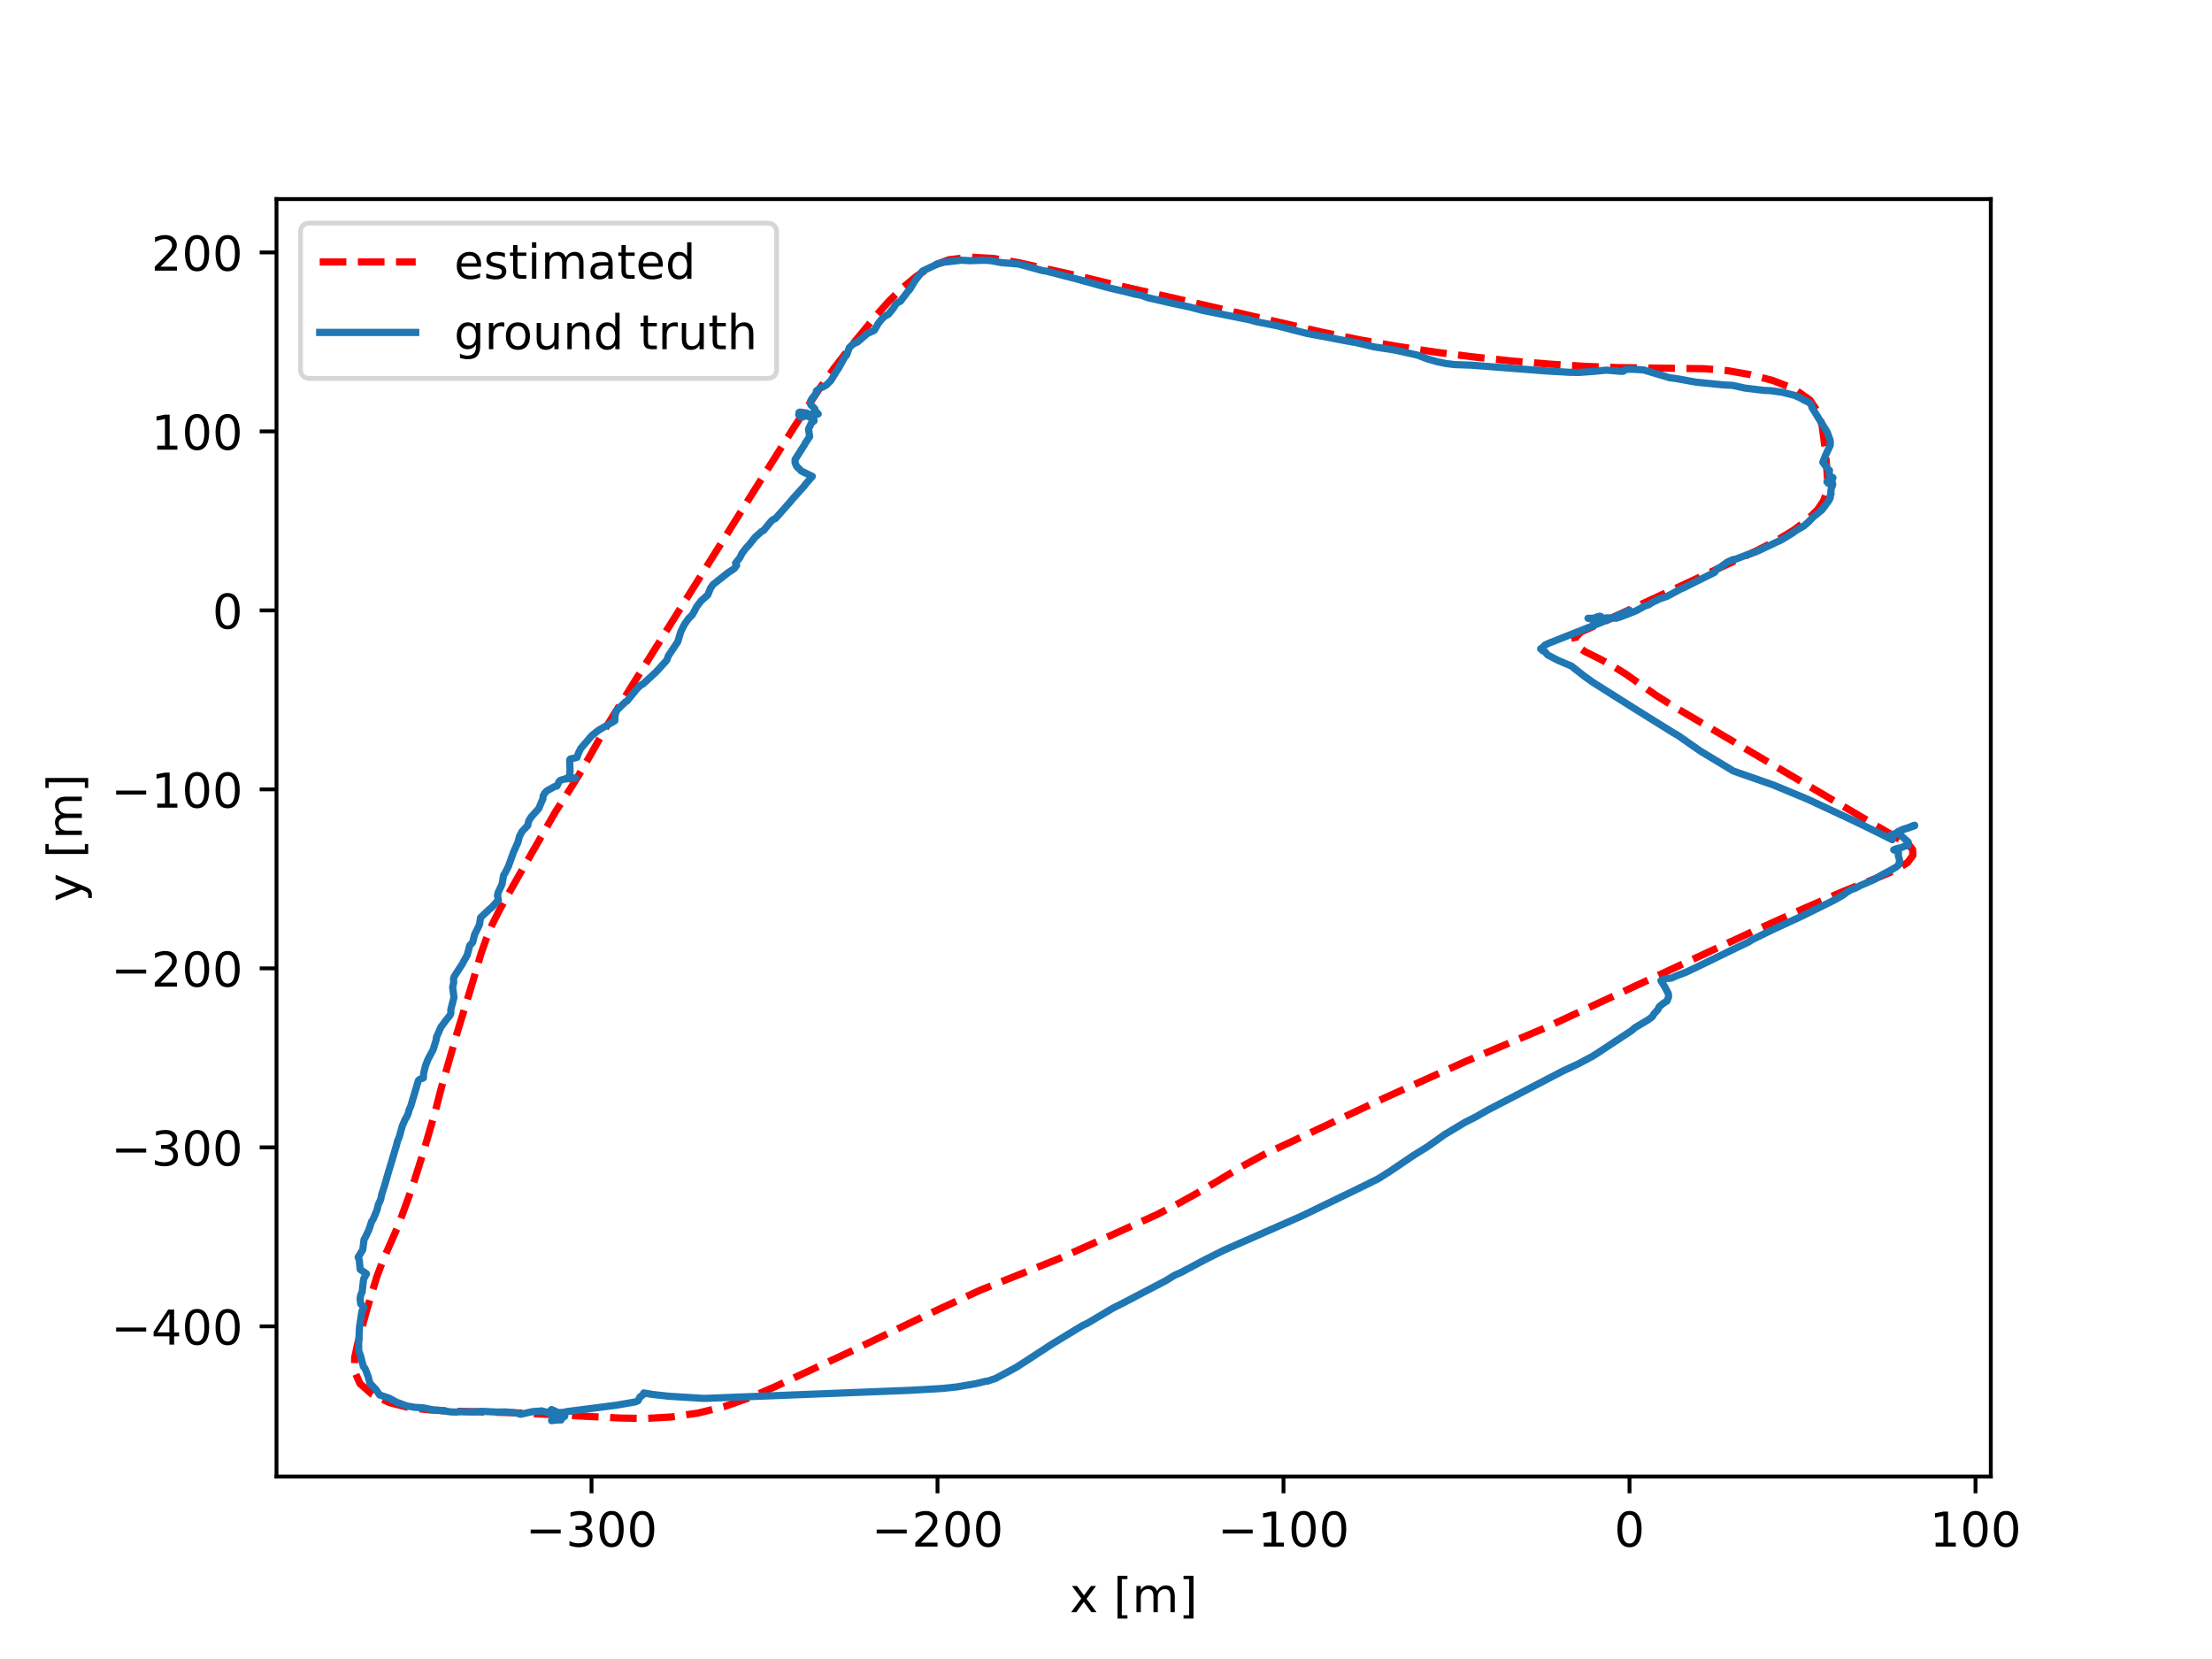 <?xml version="1.0" encoding="utf-8" standalone="no"?>
<!DOCTYPE svg PUBLIC "-//W3C//DTD SVG 1.1//EN"
  "http://www.w3.org/Graphics/SVG/1.1/DTD/svg11.dtd">
<!-- Created with matplotlib (https://matplotlib.org/) -->
<svg height="345.6pt" version="1.1" viewBox="0 0 460.8 345.6" width="460.8pt" xmlns="http://www.w3.org/2000/svg" xmlns:xlink="http://www.w3.org/1999/xlink">
 <defs>
  <style type="text/css">*{stroke-linecap:butt;stroke-linejoin:round;}</style>
 </defs>
 <g id="figure_1">
  <g id="patch_1">
   <path d="M 0 345.6 
L 460.8 345.6 
L 460.8 0 
L 0 0 
z
" style="fill:#ffffff;"/>
  </g>
  <g id="axes_1">
   <g id="patch_2">
    <path d="M 57.6 307.584 
L 414.72 307.584 
L 414.72 41.472 
L 57.6 41.472 
z
" style="fill:#ffffff;"/>
   </g>
   <g id="matplotlib.axis_1">
    <g id="xtick_1">
     <g id="line2d_1">
      <defs>
       <path d="M 0 0 
L 0 3.5 
" id="mcf54e2d149" style="stroke:#000000;stroke-width:0.8;"/>
      </defs>
      <g>
       <use style="stroke:#000000;stroke-width:0.8;" x="123.223" xlink:href="#mcf54e2d149" y="307.584"/>
      </g>
     </g>
     <g id="text_1">
      <!-- −300 -->
      <g transform="translate(109.489 322.182)scale(0.1 -0.1)">
       <defs>
        <path d="M 10.594 35.5 
L 73.188 35.5 
L 73.188 27.203 
L 10.594 27.203 
z
" id="DejaVuSans-8722"/>
        <path d="M 40.578 39.312 
Q 47.656 37.797 51.625 33 
Q 55.609 28.219 55.609 21.188 
Q 55.609 10.406 48.188 4.484 
Q 40.766 -1.422 27.094 -1.422 
Q 22.516 -1.422 17.656 -0.516 
Q 12.797 0.391 7.625 2.203 
L 7.625 11.719 
Q 11.719 9.328 16.594 8.109 
Q 21.484 6.891 26.812 6.891 
Q 36.078 6.891 40.938 10.547 
Q 45.797 14.203 45.797 21.188 
Q 45.797 27.641 41.281 31.266 
Q 36.766 34.906 28.719 34.906 
L 20.219 34.906 
L 20.219 43.016 
L 29.109 43.016 
Q 36.375 43.016 40.234 45.922 
Q 44.094 48.828 44.094 54.297 
Q 44.094 59.906 40.109 62.906 
Q 36.141 65.922 28.719 65.922 
Q 24.656 65.922 20.016 65.031 
Q 15.375 64.156 9.812 62.312 
L 9.812 71.094 
Q 15.438 72.656 20.344 73.438 
Q 25.25 74.219 29.594 74.219 
Q 40.828 74.219 47.359 69.109 
Q 53.906 64.016 53.906 55.328 
Q 53.906 49.266 50.438 45.094 
Q 46.969 40.922 40.578 39.312 
z
" id="DejaVuSans-51"/>
        <path d="M 31.781 66.406 
Q 24.172 66.406 20.328 58.906 
Q 16.5 51.422 16.5 36.375 
Q 16.5 21.391 20.328 13.891 
Q 24.172 6.391 31.781 6.391 
Q 39.453 6.391 43.281 13.891 
Q 47.125 21.391 47.125 36.375 
Q 47.125 51.422 43.281 58.906 
Q 39.453 66.406 31.781 66.406 
z
M 31.781 74.219 
Q 44.047 74.219 50.516 64.516 
Q 56.984 54.828 56.984 36.375 
Q 56.984 17.969 50.516 8.266 
Q 44.047 -1.422 31.781 -1.422 
Q 19.531 -1.422 13.062 8.266 
Q 6.594 17.969 6.594 36.375 
Q 6.594 54.828 13.062 64.516 
Q 19.531 74.219 31.781 74.219 
z
" id="DejaVuSans-48"/>
       </defs>
       <use xlink:href="#DejaVuSans-8722"/>
       <use x="83.789" xlink:href="#DejaVuSans-51"/>
       <use x="147.412" xlink:href="#DejaVuSans-48"/>
       <use x="211.035" xlink:href="#DejaVuSans-48"/>
      </g>
     </g>
    </g>
    <g id="xtick_2">
     <g id="line2d_2">
      <g>
       <use style="stroke:#000000;stroke-width:0.8;" x="195.301" xlink:href="#mcf54e2d149" y="307.584"/>
      </g>
     </g>
     <g id="text_2">
      <!-- −200 -->
      <g transform="translate(181.567 322.182)scale(0.1 -0.1)">
       <defs>
        <path d="M 19.188 8.297 
L 53.609 8.297 
L 53.609 0 
L 7.328 0 
L 7.328 8.297 
Q 12.938 14.109 22.625 23.891 
Q 32.328 33.688 34.812 36.531 
Q 39.547 41.844 41.422 45.531 
Q 43.312 49.219 43.312 52.781 
Q 43.312 58.594 39.234 62.25 
Q 35.156 65.922 28.609 65.922 
Q 23.969 65.922 18.812 64.312 
Q 13.672 62.703 7.812 59.422 
L 7.812 69.391 
Q 13.766 71.781 18.938 73 
Q 24.125 74.219 28.422 74.219 
Q 39.75 74.219 46.484 68.547 
Q 53.219 62.891 53.219 53.422 
Q 53.219 48.922 51.531 44.891 
Q 49.859 40.875 45.406 35.406 
Q 44.188 33.984 37.641 27.219 
Q 31.109 20.453 19.188 8.297 
z
" id="DejaVuSans-50"/>
       </defs>
       <use xlink:href="#DejaVuSans-8722"/>
       <use x="83.789" xlink:href="#DejaVuSans-50"/>
       <use x="147.412" xlink:href="#DejaVuSans-48"/>
       <use x="211.035" xlink:href="#DejaVuSans-48"/>
      </g>
     </g>
    </g>
    <g id="xtick_3">
     <g id="line2d_3">
      <g>
       <use style="stroke:#000000;stroke-width:0.8;" x="267.378" xlink:href="#mcf54e2d149" y="307.584"/>
      </g>
     </g>
     <g id="text_3">
      <!-- −100 -->
      <g transform="translate(253.645 322.182)scale(0.1 -0.1)">
       <defs>
        <path d="M 12.406 8.297 
L 28.516 8.297 
L 28.516 63.922 
L 10.984 60.406 
L 10.984 69.391 
L 28.422 72.906 
L 38.281 72.906 
L 38.281 8.297 
L 54.391 8.297 
L 54.391 0 
L 12.406 0 
z
" id="DejaVuSans-49"/>
       </defs>
       <use xlink:href="#DejaVuSans-8722"/>
       <use x="83.789" xlink:href="#DejaVuSans-49"/>
       <use x="147.412" xlink:href="#DejaVuSans-48"/>
       <use x="211.035" xlink:href="#DejaVuSans-48"/>
      </g>
     </g>
    </g>
    <g id="xtick_4">
     <g id="line2d_4">
      <g>
       <use style="stroke:#000000;stroke-width:0.8;" x="339.456" xlink:href="#mcf54e2d149" y="307.584"/>
      </g>
     </g>
     <g id="text_4">
      <!-- 0 -->
      <g transform="translate(336.275 322.182)scale(0.1 -0.1)">
       <use xlink:href="#DejaVuSans-48"/>
      </g>
     </g>
    </g>
    <g id="xtick_5">
     <g id="line2d_5">
      <g>
       <use style="stroke:#000000;stroke-width:0.8;" x="411.534" xlink:href="#mcf54e2d149" y="307.584"/>
      </g>
     </g>
     <g id="text_5">
      <!-- 100 -->
      <g transform="translate(401.99 322.182)scale(0.1 -0.1)">
       <use xlink:href="#DejaVuSans-49"/>
       <use x="63.623" xlink:href="#DejaVuSans-48"/>
       <use x="127.246" xlink:href="#DejaVuSans-48"/>
      </g>
     </g>
    </g>
    <g id="text_6">
     <!-- x [m] -->
     <g transform="translate(222.84 335.861)scale(0.1 -0.1)">
      <defs>
       <path d="M 54.891 54.688 
L 35.109 28.078 
L 55.906 0 
L 45.312 0 
L 29.391 21.484 
L 13.484 0 
L 2.875 0 
L 24.125 28.609 
L 4.688 54.688 
L 15.281 54.688 
L 29.781 35.203 
L 44.281 54.688 
z
" id="DejaVuSans-120"/>
       <path id="DejaVuSans-32"/>
       <path d="M 8.594 75.984 
L 29.297 75.984 
L 29.297 69 
L 17.578 69 
L 17.578 -6.203 
L 29.297 -6.203 
L 29.297 -13.188 
L 8.594 -13.188 
z
" id="DejaVuSans-91"/>
       <path d="M 52 44.188 
Q 55.375 50.25 60.062 53.125 
Q 64.75 56 71.094 56 
Q 79.641 56 84.281 50.016 
Q 88.922 44.047 88.922 33.016 
L 88.922 0 
L 79.891 0 
L 79.891 32.719 
Q 79.891 40.578 77.094 44.375 
Q 74.312 48.188 68.609 48.188 
Q 61.625 48.188 57.562 43.547 
Q 53.516 38.922 53.516 30.906 
L 53.516 0 
L 44.484 0 
L 44.484 32.719 
Q 44.484 40.625 41.703 44.406 
Q 38.922 48.188 33.109 48.188 
Q 26.219 48.188 22.156 43.531 
Q 18.109 38.875 18.109 30.906 
L 18.109 0 
L 9.078 0 
L 9.078 54.688 
L 18.109 54.688 
L 18.109 46.188 
Q 21.188 51.219 25.484 53.609 
Q 29.781 56 35.688 56 
Q 41.656 56 45.828 52.969 
Q 50 49.953 52 44.188 
z
" id="DejaVuSans-109"/>
       <path d="M 30.422 75.984 
L 30.422 -13.188 
L 9.719 -13.188 
L 9.719 -6.203 
L 21.391 -6.203 
L 21.391 69 
L 9.719 69 
L 9.719 75.984 
z
" id="DejaVuSans-93"/>
      </defs>
      <use xlink:href="#DejaVuSans-120"/>
      <use x="59.18" xlink:href="#DejaVuSans-32"/>
      <use x="90.967" xlink:href="#DejaVuSans-91"/>
      <use x="129.98" xlink:href="#DejaVuSans-109"/>
      <use x="227.393" xlink:href="#DejaVuSans-93"/>
     </g>
    </g>
   </g>
   <g id="matplotlib.axis_2">
    <g id="ytick_1">
     <g id="line2d_6">
      <defs>
       <path d="M 0 0 
L -3.5 0 
" id="m12e0f764c7" style="stroke:#000000;stroke-width:0.8;"/>
      </defs>
      <g>
       <use style="stroke:#000000;stroke-width:0.8;" x="57.6" xlink:href="#m12e0f764c7" y="276.302"/>
      </g>
     </g>
     <g id="text_7">
      <!-- −400 -->
      <g transform="translate(23.133 280.101)scale(0.1 -0.1)">
       <defs>
        <path d="M 37.797 64.312 
L 12.891 25.391 
L 37.797 25.391 
z
M 35.203 72.906 
L 47.609 72.906 
L 47.609 25.391 
L 58.016 25.391 
L 58.016 17.188 
L 47.609 17.188 
L 47.609 0 
L 37.797 0 
L 37.797 17.188 
L 4.891 17.188 
L 4.891 26.703 
z
" id="DejaVuSans-52"/>
       </defs>
       <use xlink:href="#DejaVuSans-8722"/>
       <use x="83.789" xlink:href="#DejaVuSans-52"/>
       <use x="147.412" xlink:href="#DejaVuSans-48"/>
       <use x="211.035" xlink:href="#DejaVuSans-48"/>
      </g>
     </g>
    </g>
    <g id="ytick_2">
     <g id="line2d_7">
      <g>
       <use style="stroke:#000000;stroke-width:0.8;" x="57.6" xlink:href="#m12e0f764c7" y="239.015"/>
      </g>
     </g>
     <g id="text_8">
      <!-- −300 -->
      <g transform="translate(23.133 242.815)scale(0.1 -0.1)">
       <use xlink:href="#DejaVuSans-8722"/>
       <use x="83.789" xlink:href="#DejaVuSans-51"/>
       <use x="147.412" xlink:href="#DejaVuSans-48"/>
       <use x="211.035" xlink:href="#DejaVuSans-48"/>
      </g>
     </g>
    </g>
    <g id="ytick_3">
     <g id="line2d_8">
      <g>
       <use style="stroke:#000000;stroke-width:0.8;" x="57.6" xlink:href="#m12e0f764c7" y="201.729"/>
      </g>
     </g>
     <g id="text_9">
      <!-- −200 -->
      <g transform="translate(23.133 205.528)scale(0.1 -0.1)">
       <use xlink:href="#DejaVuSans-8722"/>
       <use x="83.789" xlink:href="#DejaVuSans-50"/>
       <use x="147.412" xlink:href="#DejaVuSans-48"/>
       <use x="211.035" xlink:href="#DejaVuSans-48"/>
      </g>
     </g>
    </g>
    <g id="ytick_4">
     <g id="line2d_9">
      <g>
       <use style="stroke:#000000;stroke-width:0.8;" x="57.6" xlink:href="#m12e0f764c7" y="164.443"/>
      </g>
     </g>
     <g id="text_10">
      <!-- −100 -->
      <g transform="translate(23.133 168.242)scale(0.1 -0.1)">
       <use xlink:href="#DejaVuSans-8722"/>
       <use x="83.789" xlink:href="#DejaVuSans-49"/>
       <use x="147.412" xlink:href="#DejaVuSans-48"/>
       <use x="211.035" xlink:href="#DejaVuSans-48"/>
      </g>
     </g>
    </g>
    <g id="ytick_5">
     <g id="line2d_10">
      <g>
       <use style="stroke:#000000;stroke-width:0.8;" x="57.6" xlink:href="#m12e0f764c7" y="127.157"/>
      </g>
     </g>
     <g id="text_11">
      <!-- 0 -->
      <g transform="translate(44.237 130.956)scale(0.1 -0.1)">
       <use xlink:href="#DejaVuSans-48"/>
      </g>
     </g>
    </g>
    <g id="ytick_6">
     <g id="line2d_11">
      <g>
       <use style="stroke:#000000;stroke-width:0.8;" x="57.6" xlink:href="#m12e0f764c7" y="89.87"/>
      </g>
     </g>
     <g id="text_12">
      <!-- 100 -->
      <g transform="translate(31.512 93.67)scale(0.1 -0.1)">
       <use xlink:href="#DejaVuSans-49"/>
       <use x="63.623" xlink:href="#DejaVuSans-48"/>
       <use x="127.246" xlink:href="#DejaVuSans-48"/>
      </g>
     </g>
    </g>
    <g id="ytick_7">
     <g id="line2d_12">
      <g>
       <use style="stroke:#000000;stroke-width:0.8;" x="57.6" xlink:href="#m12e0f764c7" y="52.584"/>
      </g>
     </g>
     <g id="text_13">
      <!-- 200 -->
      <g transform="translate(31.512 56.383)scale(0.1 -0.1)">
       <use xlink:href="#DejaVuSans-50"/>
       <use x="63.623" xlink:href="#DejaVuSans-48"/>
       <use x="127.246" xlink:href="#DejaVuSans-48"/>
      </g>
     </g>
    </g>
    <g id="text_14">
     <!-- y [m] -->
     <g transform="translate(17.053 187.848)rotate(-90)scale(0.1 -0.1)">
      <defs>
       <path d="M 32.172 -5.078 
Q 28.375 -14.844 24.75 -17.812 
Q 21.141 -20.797 15.094 -20.797 
L 7.906 -20.797 
L 7.906 -13.281 
L 13.188 -13.281 
Q 16.891 -13.281 18.938 -11.516 
Q 21 -9.766 23.484 -3.219 
L 25.094 0.875 
L 2.984 54.688 
L 12.5 54.688 
L 29.594 11.922 
L 46.688 54.688 
L 56.203 54.688 
z
" id="DejaVuSans-121"/>
      </defs>
      <use xlink:href="#DejaVuSans-121"/>
      <use x="59.18" xlink:href="#DejaVuSans-32"/>
      <use x="90.967" xlink:href="#DejaVuSans-91"/>
      <use x="129.98" xlink:href="#DejaVuSans-109"/>
      <use x="227.393" xlink:href="#DejaVuSans-93"/>
     </g>
    </g>
   </g>
   <g id="line2d_13">
    <path clip-path="url(#pd9b8fd163f)" d="M 339.456 127.157 
L 339.456 127.157 
L 339.439 127.15 
L 339.439 127.15 
L 335.861 128.728 
L 335.861 128.728 
L 329.37 131.63 
L 329.37 131.63 
L 328.059 132.984 
L 328.059 132.984 
L 328.378 134.501 
L 328.378 134.501 
L 330.296 135.81 
L 330.296 135.81 
L 332.861 137.056 
L 332.861 137.056 
L 335.63 138.53 
L 335.63 138.53 
L 338.56 140.334 
L 338.56 140.334 
L 344.804 144.73 
L 344.804 144.73 
L 348.536 147.097 
L 348.536 147.097 
L 397.006 175.622 
L 397.006 175.622 
L 397.876 176.272 
L 397.876 176.272 
L 398.438 176.983 
L 398.438 176.983 
L 398.487 178.184 
L 398.487 178.184 
L 397.397 179.671 
L 397.397 179.671 
L 395.073 181.14 
L 395.073 181.14 
L 391.896 182.528 
L 391.896 182.528 
L 384.019 185.679 
L 384.019 185.679 
L 375.015 189.599 
L 375.015 189.599 
L 364.967 194.123 
L 364.967 194.123 
L 321.695 214.203 
L 321.695 214.203 
L 310.999 218.716 
L 310.999 218.716 
L 305.415 221.068 
L 305.415 221.068 
L 288.617 228.637 
L 288.617 228.637 
L 263.067 240.627 
L 263.067 240.627 
L 258.681 243.011 
L 258.681 243.011 
L 250.153 248.117 
L 250.153 248.117 
L 245.648 250.629 
L 245.648 250.629 
L 240.965 253.041 
L 240.965 253.041 
L 230.88 257.606 
L 230.88 257.606 
L 220.556 262.215 
L 220.556 262.215 
L 204.184 268.774 
L 204.184 268.774 
L 193.575 273.672 
L 193.575 273.672 
L 177.406 281.441 
L 177.406 281.441 
L 161.318 288.935 
L 161.318 288.935 
L 156.121 291.164 
L 156.121 291.164 
L 150.869 293.022 
L 150.869 293.022 
L 145.491 294.349 
L 145.491 294.349 
L 139.97 295.17 
L 139.97 295.17 
L 134.459 295.488 
L 134.459 295.488 
L 129.309 295.405 
L 129.309 295.405 
L 106.783 294.286 
L 106.783 294.286 
L 93.978 293.969 
L 93.978 293.969 
L 89.653 293.718 
L 89.653 293.718 
L 85.269 293.252 
L 85.269 293.252 
L 81.137 292.193 
L 81.137 292.193 
L 77.563 290.499 
L 77.563 290.499 
L 74.982 288.227 
L 74.982 288.227 
L 73.833 285.594 
L 73.833 285.594 
L 73.886 282.805 
L 73.886 282.805 
L 74.516 279.878 
L 74.516 279.878 
L 76.289 273.291 
L 76.289 273.291 
L 78.503 265.953 
L 78.503 265.953 
L 79.856 262.38 
L 79.856 262.38 
L 82.985 255.272 
L 82.985 255.272 
L 85.891 247.31 
L 85.891 247.31 
L 88.323 239.598 
L 88.323 239.598 
L 90.684 231.473 
L 90.684 231.473 
L 91.899 226.756 
L 91.899 226.756 
L 95.03 215.804 
L 95.03 215.804 
L 98.467 204.579 
L 98.467 204.579 
L 100.157 198.823 
L 100.157 198.823 
L 101.22 195.78 
L 101.22 195.78 
L 102.527 192.605 
L 102.527 192.605 
L 104.201 189.285 
L 104.201 189.285 
L 108.192 182.215 
L 108.192 182.215 
L 115.778 169.004 
L 115.778 169.004 
L 118.856 164.228 
L 118.856 164.228 
L 120.573 161.462 
L 120.573 161.462 
L 122.683 157.842 
L 122.683 157.842 
L 126.379 151.275 
L 126.379 151.275 
L 156.303 103.487 
L 156.303 103.487 
L 165.373 89.06 
L 165.373 89.06 
L 170.508 81.253 
L 170.508 81.253 
L 173.765 76.68 
L 173.765 76.68 
L 177.953 71.294 
L 177.953 71.294 
L 182.677 65.554 
L 182.677 65.554 
L 185.205 62.721 
L 185.205 62.721 
L 187.935 60.02 
L 187.935 60.02 
L 190.899 57.567 
L 190.899 57.567 
L 193.899 55.516 
L 193.899 55.516 
L 197.619 54.121 
L 197.619 54.121 
L 202.016 53.568 
L 202.016 53.568 
L 206.857 53.829 
L 206.857 53.829 
L 212.152 54.702 
L 212.152 54.702 
L 224.531 57.466 
L 224.531 57.466 
L 231.389 59.111 
L 231.389 59.111 
L 253.532 64.16 
L 253.532 64.16 
L 275.687 69.26 
L 275.687 69.26 
L 283.382 70.813 
L 283.382 70.813 
L 291.233 72.173 
L 291.233 72.173 
L 299.159 73.373 
L 299.159 73.373 
L 307.084 74.37 
L 307.084 74.37 
L 314.948 75.205 
L 314.948 75.205 
L 322.713 75.844 
L 322.713 75.844 
L 330.114 76.31 
L 330.114 76.31 
L 337.019 76.577 
L 337.019 76.577 
L 354.949 76.803 
L 354.949 76.803 
L 359.861 77.211 
L 359.861 77.211 
L 364.653 78.049 
L 364.653 78.049 
L 369.363 79.277 
L 369.363 79.277 
L 373.715 80.995 
L 373.715 80.995 
L 377.03 83.323 
L 377.03 83.323 
L 378.864 86.048 
L 378.864 86.048 
L 379.607 88.823 
L 379.607 88.823 
L 380.245 93.822 
L 380.245 93.822 
L 380.774 100.399 
L 380.774 100.399 
L 380.56 102.003 
L 380.56 102.003 
L 380.385 102.951 
L 380.385 102.951 
L 379.864 104.345 
L 379.864 104.345 
L 378.673 106.139 
L 378.673 106.139 
L 376.577 108.23 
L 376.577 108.23 
L 373.691 110.42 
L 373.691 110.42 
L 370.158 112.557 
L 370.158 112.557 
L 366.162 114.613 
L 366.162 114.613 
L 350.022 122.129 
L 350.022 122.129 
L 334.323 129.374 
L 334.333 129.368 
" style="fill:none;stroke:#ff0000;stroke-dasharray:5.55,2.4;stroke-dashoffset:0;stroke-width:1.5;"/>
   </g>
   <g id="line2d_14">
    <path clip-path="url(#pd9b8fd163f)" d="M 339.456 127.157 
L 339.466 127.15 
L 339.351 127.199 
L 333.534 129.684 
L 322.811 133.934 
L 321.846 134.361 
L 321.344 134.904 
L 320.934 135.163 
L 321.267 135.211 
L 321.276 135.5 
L 321.856 135.792 
L 321.799 135.725 
L 322.43 136.453 
L 324.523 137.546 
L 327.33 138.739 
L 329.994 140.832 
L 331.772 142.104 
L 340.321 147.504 
L 348.44 152.563 
L 349.666 153.279 
L 354.177 156.437 
L 361.101 160.621 
L 369.383 163.51 
L 376.554 166.488 
L 385.184 170.518 
L 387.799 171.764 
L 391.983 173.825 
L 394.195 174.93 
L 394.443 173.893 
L 394.329 173.908 
L 394.021 173.848 
L 394.241 173.829 
L 394.601 173.696 
L 394.586 173.76 
L 394.89 173.645 
L 395.449 173.197 
L 395.898 173.033 
L 396.02 172.919 
L 396.974 172.578 
L 397.463 172.539 
L 397.617 172.443 
L 398.541 172.136 
L 398.571 172.046 
L 398.855 172.029 
L 398.829 171.941 
L 398.857 171.91 
L 398.728 171.966 
L 398.699 171.94 
L 397.994 172.237 
L 397.21 172.538 
L 396.836 172.715 
L 396.012 172.959 
L 395.44 173.564 
L 397.406 175.314 
L 397.552 175.504 
L 397.508 176.124 
L 397.272 176.191 
L 396.79 176.269 
L 396.041 176.589 
L 395.196 176.759 
L 394.491 177.023 
L 394.578 177.094 
L 394.959 177.095 
L 395.365 177.294 
L 395.497 177.673 
L 395.435 178.163 
L 395.719 179.178 
L 395.608 180.088 
L 395.063 180.581 
L 394.098 181.16 
L 391.975 182.287 
L 390.391 183.242 
L 387.611 184.448 
L 386.461 185.04 
L 385.643 185.329 
L 384.63 185.921 
L 383.897 186.497 
L 381.903 187.613 
L 375.516 190.78 
L 369.992 193.335 
L 368.03 194.267 
L 365.048 195.742 
L 364.174 196.291 
L 362.087 197.275 
L 353.58 201.416 
L 351.116 202.583 
L 349.334 203.243 
L 348.15 203.771 
L 346.966 203.847 
L 345.999 204.282 
L 346.876 205.701 
L 347.558 207.026 
L 347.593 207.684 
L 347.282 208.515 
L 346.569 208.966 
L 345.673 209.684 
L 345.341 210.349 
L 344.545 211.21 
L 344.214 211.789 
L 343.494 212.345 
L 340.538 214.122 
L 339.871 214.708 
L 333.127 219.163 
L 331.79 220.024 
L 328.739 221.649 
L 325.771 223.021 
L 309.831 231.294 
L 307.558 232.601 
L 305.052 233.879 
L 300.952 236.342 
L 299.187 237.605 
L 297.372 238.883 
L 294.559 240.625 
L 289.529 244.027 
L 287.117 245.559 
L 282.666 247.757 
L 271.297 253.263 
L 254.91 260.468 
L 250.719 262.577 
L 246.047 265.072 
L 244.738 265.634 
L 242.881 266.777 
L 233.747 271.558 
L 231.856 272.502 
L 226.603 275.614 
L 225.366 276.22 
L 219.308 279.899 
L 213.289 283.821 
L 211.691 284.853 
L 207.44 287.138 
L 205.692 287.734 
L 205.336 287.742 
L 203.256 288.244 
L 199.327 288.92 
L 196.285 289.243 
L 189.543 289.63 
L 146.731 291.318 
L 139.277 290.861 
L 135.944 290.491 
L 134.108 290.173 
L 134.146 290.398 
L 133.621 290.798 
L 133.328 291.003 
L 132.888 291.825 
L 132.332 292.046 
L 128.51 292.716 
L 119.004 293.942 
L 118.154 294.049 
L 117.221 294.25 
L 114.97 294.265 
L 115.041 294.316 
L 115.149 294.584 
L 115.84 295.176 
L 115.563 294.893 
L 115.582 294.692 
L 115.617 294.71 
L 115.898 295.001 
L 116.609 295.611 
L 116.901 295.814 
L 116.476 295.464 
L 116.721 295.789 
L 115.611 295.819 
L 116.157 295.732 
L 116.529 295.583 
L 116.206 295.634 
L 114.901 295.946 
L 115.769 295.836 
L 116.308 295.749 
L 117.031 294.864 
L 116.986 295.07 
L 117.102 295.176 
L 117.553 295.12 
L 117.513 295.086 
L 117.471 294.983 
L 117.564 295.046 
L 117.587 295.005 
L 117.656 295.01 
L 117.031 294.93 
L 116.981 294.804 
L 116.46 294.365 
L 114.893 293.632 
L 114.704 293.82 
L 114.771 294.182 
L 115.131 294.864 
L 113.997 294.229 
L 112.807 293.902 
L 112.559 293.952 
L 110.966 294.06 
L 108.416 294.626 
L 107.616 294.356 
L 105.191 294.126 
L 103.634 294.16 
L 100.489 294.011 
L 98.429 294.131 
L 95.943 294.07 
L 94.992 294.16 
L 93.986 294.131 
L 91.375 293.771 
L 90.381 293.722 
L 88.228 293.282 
L 86.378 293.164 
L 84.766 292.899 
L 82.589 292.093 
L 81.048 291.251 
L 79.067 290.589 
L 78.38 289.553 
L 77.058 288.131 
L 76.672 286.703 
L 76.051 285.084 
L 75.691 284.672 
L 75.068 282.29 
L 74.738 281.48 
L 74.719 279.825 
L 74.887 276.5 
L 75.314 273.653 
L 75.434 273.016 
L 75.817 272.376 
L 75.147 271.636 
L 75.011 270.572 
L 75.16 269.729 
L 75.44 269.15 
L 75.739 266.452 
L 76.345 265.349 
L 75.039 264.458 
L 74.837 262.478 
L 74.611 261.89 
L 75.575 260.338 
L 75.829 258.231 
L 76.104 257.755 
L 76.846 256.179 
L 77.435 254.406 
L 77.73 253.989 
L 78.522 252.112 
L 78.81 250.935 
L 79.303 249.867 
L 79.524 248.81 
L 80.143 246.876 
L 80.704 244.905 
L 82.578 238.638 
L 82.824 237.654 
L 83.165 236.875 
L 83.796 234.591 
L 84.389 233.202 
L 84.696 232.711 
L 85.028 231.961 
L 85.209 231.243 
L 85.565 230.448 
L 87.142 225.123 
L 87.399 224.855 
L 88.2 224.549 
L 88.257 223.533 
L 88.66 221.954 
L 89.13 220.737 
L 90.243 218.642 
L 90.87 216.591 
L 90.914 216.096 
L 91.827 213.996 
L 92.975 212.445 
L 93.736 211.527 
L 93.918 211.077 
L 93.916 210.29 
L 94.57 207.781 
L 94.29 205.684 
L 94.519 204.633 
L 94.472 203.977 
L 94.564 203.517 
L 96.278 200.856 
L 97.336 198.935 
L 97.848 196.971 
L 98.472 196.295 
L 98.863 194.694 
L 99.876 192.652 
L 100.108 191.163 
L 101.856 189.499 
L 102.482 188.981 
L 103.824 187.456 
L 103.635 186.61 
L 103.765 185.943 
L 104.596 184.166 
L 104.901 182.341 
L 105.2 181.892 
L 105.906 180.494 
L 106.984 177.49 
L 107.899 175.458 
L 108.189 174.328 
L 108.698 173.275 
L 109.944 171.955 
L 110.129 171.038 
L 110.663 170.179 
L 112.225 168.452 
L 112.88 166.882 
L 113.079 166.503 
L 113.143 165.857 
L 113.476 165.214 
L 113.937 164.737 
L 115.47 163.887 
L 116.02 163.747 
L 116.498 162.743 
L 116.767 162.541 
L 117.627 162.289 
L 119.812 162.098 
L 119.903 162.107 
L 119.431 162.059 
L 119.01 162.072 
L 118.56 162.078 
L 118.034 162.1 
L 118.061 162.092 
L 118.052 162.083 
L 118.194 162.109 
L 118.199 162.091 
L 118.342 162.091 
L 118.543 161.992 
L 118.739 161.477 
L 118.678 160.801 
L 118.753 160.703 
L 118.671 158.329 
L 118.8 158.111 
L 120.184 157.79 
L 120.524 156.841 
L 120.989 155.911 
L 123.281 153.244 
L 124.683 152.124 
L 128.082 150.146 
L 128.115 149.171 
L 128.264 148.47 
L 128.524 147.926 
L 130.277 146.235 
L 130.62 146.041 
L 132.783 143.378 
L 133.424 142.783 
L 134.009 142.44 
L 136.688 139.969 
L 138.903 137.527 
L 139.249 136.594 
L 141.192 133.692 
L 141.835 131.567 
L 142.637 129.971 
L 143.448 128.847 
L 144.234 128.068 
L 145.132 126.383 
L 146.018 125.205 
L 147.464 123.907 
L 147.993 122.558 
L 148.552 121.759 
L 151.704 119.275 
L 152.982 118.431 
L 153.451 117.78 
L 153.226 117.318 
L 154.142 116.168 
L 154.546 115.315 
L 155.317 114.287 
L 156.113 113.416 
L 157.289 111.931 
L 158.662 110.699 
L 159.061 110.513 
L 160.655 108.571 
L 161.095 108.21 
L 161.549 108.018 
L 164.631 104.527 
L 165.176 103.866 
L 167.533 101.256 
L 167.84 100.821 
L 169.227 99.24 
L 166.928 98.124 
L 165.96 97.169 
L 165.624 96.394 
L 165.624 95.734 
L 167.545 92.728 
L 167.882 92.123 
L 168.665 90.96 
L 168.432 89.374 
L 169.081 88.033 
L 169.583 87.686 
L 169.582 87.426 
L 169.364 86.93 
L 169.16 86.886 
L 168.728 86.912 
L 168.164 86.667 
L 167.933 86.441 
L 167.719 86.606 
L 168.259 86.442 
L 168.593 86.69 
L 168.48 86.401 
L 168.099 86.044 
L 166.656 85.841 
L 166.462 85.902 
L 166.382 86.399 
L 166.742 86.845 
L 166.964 86.923 
L 169.03 86.241 
L 170.457 86.234 
L 170.177 86.312 
L 169.79 86.454 
L 169.596 86.417 
L 169.728 86.36 
L 170.192 85.989 
L 170.133 85.887 
L 169.793 85.719 
L 169.663 85.267 
L 169.758 85.201 
L 169.28 84.677 
L 169.049 84.514 
L 168.859 84.195 
L 168.833 83.609 
L 169.21 82.944 
L 169.964 82.051 
L 170.074 81.425 
L 170.937 80.788 
L 171.462 80.598 
L 172.229 80.132 
L 173.09 79.264 
L 173.696 78.265 
L 174.337 77.215 
L 174.685 76.73 
L 175.953 74.402 
L 176.366 73.961 
L 176.943 72.401 
L 177.561 71.806 
L 178.086 71.467 
L 178.604 71.278 
L 180.714 69.464 
L 182.143 68.814 
L 182.989 67.329 
L 183.793 66.357 
L 184.406 65.809 
L 185.05 65.489 
L 186.054 64.277 
L 186.562 63.476 
L 187.002 63.02 
L 187.572 62.763 
L 189.128 60.724 
L 189.566 60.235 
L 190.561 58.549 
L 192.179 56.47 
L 195.439 54.929 
L 196.732 54.599 
L 200.279 54.206 
L 201.996 54.305 
L 204.978 54.221 
L 206.22 54.269 
L 208.593 54.705 
L 212.152 54.997 
L 217.183 56.367 
L 217.997 56.491 
L 224.275 58.117 
L 230.982 59.96 
L 234.892 60.873 
L 236.345 61.265 
L 237.671 61.492 
L 239.089 62.016 
L 244.77 63.303 
L 247.801 63.949 
L 250.698 64.701 
L 260.253 66.6 
L 261.57 66.982 
L 266.015 67.862 
L 272.33 69.483 
L 275.603 70.078 
L 280.088 70.95 
L 282.551 71.39 
L 286.351 72.282 
L 289.205 72.707 
L 290.745 72.966 
L 295.26 73.97 
L 297.363 74.773 
L 299.322 75.329 
L 301.197 75.729 
L 303.031 75.955 
L 306.44 76.069 
L 322.151 77.28 
L 326.931 77.555 
L 328.849 77.592 
L 332.058 77.36 
L 334.608 77.106 
L 337.809 77.372 
L 338.186 77.322 
L 338.387 77.14 
L 338.987 76.916 
L 340.547 76.945 
L 342.376 77.061 
L 347.787 78.685 
L 349.222 78.87 
L 353.399 79.623 
L 359.011 80.181 
L 360.898 80.278 
L 363.508 80.848 
L 367.399 81.314 
L 368.859 81.385 
L 371.287 81.718 
L 373.852 82.362 
L 375.198 82.979 
L 375.989 83.445 
L 376.391 83.568 
L 377.288 84.184 
L 377.46 84.874 
L 380.656 90.048 
L 381.278 91.796 
L 381.275 92.75 
L 380.338 94.745 
L 379.72 96.296 
L 380.844 97.767 
L 381.108 97.964 
L 381.052 98.802 
L 381.315 99.227 
L 381.838 99.506 
L 381.699 99.842 
L 380.599 100.349 
L 380.816 100.651 
L 381.015 100.697 
L 381.732 100.58 
L 381.68 100.586 
L 381.733 100.725 
L 381.604 100.945 
L 381.673 100.947 
L 381.795 100.958 
L 381.727 100.886 
L 381.699 100.809 
L 381.652 100.907 
L 381.513 101.024 
L 381.645 101.393 
L 381.512 101.59 
L 381.371 102.572 
L 381.457 102.871 
L 381.249 103.25 
L 381.284 103.645 
L 381.033 104.191 
L 380.019 105.597 
L 379.476 106.293 
L 377.752 107.668 
L 376.708 108.755 
L 375.811 109.539 
L 373.985 110.614 
L 373.479 111.02 
L 371.138 112.448 
L 366.235 114.758 
L 365.702 114.991 
L 363.832 115.618 
L 361.632 116.465 
L 360.959 116.59 
L 359.829 117.096 
L 358.394 118.15 
L 357.653 118.533 
L 357.209 119.219 
L 350.929 122.348 
L 350.127 122.694 
L 347.381 124.186 
L 345.705 124.77 
L 344.097 125.551 
L 343.409 126.012 
L 342.714 126.203 
L 340.775 127.267 
L 337.544 128.524 
L 336.702 128.789 
L 334.773 128.713 
L 331.752 129.054 
L 330.808 128.802 
L 331.908 128.803 
L 333.285 128.368 
L 333.503 128.446 
L 333.194 128.465 
L 333.194 128.465 
" style="fill:none;stroke:#1f77b4;stroke-linecap:square;stroke-width:1.5;"/>
   </g>
   <g id="patch_3">
    <path d="M 57.6 307.584 
L 57.6 41.472 
" style="fill:none;stroke:#000000;stroke-linecap:square;stroke-linejoin:miter;stroke-width:0.8;"/>
   </g>
   <g id="patch_4">
    <path d="M 414.72 307.584 
L 414.72 41.472 
" style="fill:none;stroke:#000000;stroke-linecap:square;stroke-linejoin:miter;stroke-width:0.8;"/>
   </g>
   <g id="patch_5">
    <path d="M 57.6 307.584 
L 414.72 307.584 
" style="fill:none;stroke:#000000;stroke-linecap:square;stroke-linejoin:miter;stroke-width:0.8;"/>
   </g>
   <g id="patch_6">
    <path d="M 57.6 41.472 
L 414.72 41.472 
" style="fill:none;stroke:#000000;stroke-linecap:square;stroke-linejoin:miter;stroke-width:0.8;"/>
   </g>
   <g id="legend_1">
    <g id="patch_7">
     <path d="M 64.6 78.828 
L 159.781 78.828 
Q 161.781 78.828 161.781 76.828 
L 161.781 48.472 
Q 161.781 46.472 159.781 46.472 
L 64.6 46.472 
Q 62.6 46.472 62.6 48.472 
L 62.6 76.828 
Q 62.6 78.828 64.6 78.828 
z
" style="fill:#ffffff;opacity:0.8;stroke:#cccccc;stroke-linejoin:miter;"/>
    </g>
    <g id="line2d_15">
     <path d="M 66.6 54.57 
L 86.6 54.57 
" style="fill:none;stroke:#ff0000;stroke-dasharray:5.55,2.4;stroke-dashoffset:0;stroke-width:1.5;"/>
    </g>
    <g id="line2d_16"/>
    <g id="text_15">
     <!-- estimated -->
     <g transform="translate(94.6 58.07)scale(0.1 -0.1)">
      <defs>
       <path d="M 56.203 29.594 
L 56.203 25.203 
L 14.891 25.203 
Q 15.484 15.922 20.484 11.062 
Q 25.484 6.203 34.422 6.203 
Q 39.594 6.203 44.453 7.469 
Q 49.312 8.734 54.109 11.281 
L 54.109 2.781 
Q 49.266 0.734 44.188 -0.344 
Q 39.109 -1.422 33.891 -1.422 
Q 20.797 -1.422 13.156 6.188 
Q 5.516 13.812 5.516 26.812 
Q 5.516 40.234 12.766 48.109 
Q 20.016 56 32.328 56 
Q 43.359 56 49.781 48.891 
Q 56.203 41.797 56.203 29.594 
z
M 47.219 32.234 
Q 47.125 39.594 43.094 43.984 
Q 39.062 48.391 32.422 48.391 
Q 24.906 48.391 20.391 44.141 
Q 15.875 39.891 15.188 32.172 
z
" id="DejaVuSans-101"/>
       <path d="M 44.281 53.078 
L 44.281 44.578 
Q 40.484 46.531 36.375 47.5 
Q 32.281 48.484 27.875 48.484 
Q 21.188 48.484 17.844 46.438 
Q 14.5 44.391 14.5 40.281 
Q 14.5 37.156 16.891 35.375 
Q 19.281 33.594 26.516 31.984 
L 29.594 31.297 
Q 39.156 29.25 43.188 25.516 
Q 47.219 21.781 47.219 15.094 
Q 47.219 7.469 41.188 3.016 
Q 35.156 -1.422 24.609 -1.422 
Q 20.219 -1.422 15.453 -0.562 
Q 10.688 0.297 5.422 2 
L 5.422 11.281 
Q 10.406 8.688 15.234 7.391 
Q 20.062 6.109 24.812 6.109 
Q 31.156 6.109 34.562 8.281 
Q 37.984 10.453 37.984 14.406 
Q 37.984 18.062 35.516 20.016 
Q 33.062 21.969 24.703 23.781 
L 21.578 24.516 
Q 13.234 26.266 9.516 29.906 
Q 5.812 33.547 5.812 39.891 
Q 5.812 47.609 11.281 51.797 
Q 16.75 56 26.812 56 
Q 31.781 56 36.172 55.266 
Q 40.578 54.547 44.281 53.078 
z
" id="DejaVuSans-115"/>
       <path d="M 18.312 70.219 
L 18.312 54.688 
L 36.812 54.688 
L 36.812 47.703 
L 18.312 47.703 
L 18.312 18.016 
Q 18.312 11.328 20.141 9.422 
Q 21.969 7.516 27.594 7.516 
L 36.812 7.516 
L 36.812 0 
L 27.594 0 
Q 17.188 0 13.234 3.875 
Q 9.281 7.766 9.281 18.016 
L 9.281 47.703 
L 2.688 47.703 
L 2.688 54.688 
L 9.281 54.688 
L 9.281 70.219 
z
" id="DejaVuSans-116"/>
       <path d="M 9.422 54.688 
L 18.406 54.688 
L 18.406 0 
L 9.422 0 
z
M 9.422 75.984 
L 18.406 75.984 
L 18.406 64.594 
L 9.422 64.594 
z
" id="DejaVuSans-105"/>
       <path d="M 34.281 27.484 
Q 23.391 27.484 19.188 25 
Q 14.984 22.516 14.984 16.5 
Q 14.984 11.719 18.141 8.906 
Q 21.297 6.109 26.703 6.109 
Q 34.188 6.109 38.703 11.406 
Q 43.219 16.703 43.219 25.484 
L 43.219 27.484 
z
M 52.203 31.203 
L 52.203 0 
L 43.219 0 
L 43.219 8.297 
Q 40.141 3.328 35.547 0.953 
Q 30.953 -1.422 24.312 -1.422 
Q 15.922 -1.422 10.953 3.297 
Q 6 8.016 6 15.922 
Q 6 25.141 12.172 29.828 
Q 18.359 34.516 30.609 34.516 
L 43.219 34.516 
L 43.219 35.406 
Q 43.219 41.609 39.141 45 
Q 35.062 48.391 27.688 48.391 
Q 23 48.391 18.547 47.266 
Q 14.109 46.141 10.016 43.891 
L 10.016 52.203 
Q 14.938 54.109 19.578 55.047 
Q 24.219 56 28.609 56 
Q 40.484 56 46.344 49.844 
Q 52.203 43.703 52.203 31.203 
z
" id="DejaVuSans-97"/>
       <path d="M 45.406 46.391 
L 45.406 75.984 
L 54.391 75.984 
L 54.391 0 
L 45.406 0 
L 45.406 8.203 
Q 42.578 3.328 38.25 0.953 
Q 33.938 -1.422 27.875 -1.422 
Q 17.969 -1.422 11.734 6.484 
Q 5.516 14.406 5.516 27.297 
Q 5.516 40.188 11.734 48.094 
Q 17.969 56 27.875 56 
Q 33.938 56 38.25 53.625 
Q 42.578 51.266 45.406 46.391 
z
M 14.797 27.297 
Q 14.797 17.391 18.875 11.75 
Q 22.953 6.109 30.078 6.109 
Q 37.203 6.109 41.297 11.75 
Q 45.406 17.391 45.406 27.297 
Q 45.406 37.203 41.297 42.844 
Q 37.203 48.484 30.078 48.484 
Q 22.953 48.484 18.875 42.844 
Q 14.797 37.203 14.797 27.297 
z
" id="DejaVuSans-100"/>
      </defs>
      <use xlink:href="#DejaVuSans-101"/>
      <use x="61.523" xlink:href="#DejaVuSans-115"/>
      <use x="113.623" xlink:href="#DejaVuSans-116"/>
      <use x="152.832" xlink:href="#DejaVuSans-105"/>
      <use x="180.615" xlink:href="#DejaVuSans-109"/>
      <use x="278.027" xlink:href="#DejaVuSans-97"/>
      <use x="339.307" xlink:href="#DejaVuSans-116"/>
      <use x="378.516" xlink:href="#DejaVuSans-101"/>
      <use x="440.039" xlink:href="#DejaVuSans-100"/>
     </g>
    </g>
    <g id="line2d_17">
     <path d="M 66.6 69.249 
L 86.6 69.249 
" style="fill:none;stroke:#1f77b4;stroke-linecap:square;stroke-width:1.5;"/>
    </g>
    <g id="line2d_18"/>
    <g id="text_16">
     <!-- ground truth -->
     <g transform="translate(94.6 72.749)scale(0.1 -0.1)">
      <defs>
       <path d="M 45.406 27.984 
Q 45.406 37.75 41.375 43.109 
Q 37.359 48.484 30.078 48.484 
Q 22.859 48.484 18.828 43.109 
Q 14.797 37.75 14.797 27.984 
Q 14.797 18.266 18.828 12.891 
Q 22.859 7.516 30.078 7.516 
Q 37.359 7.516 41.375 12.891 
Q 45.406 18.266 45.406 27.984 
z
M 54.391 6.781 
Q 54.391 -7.172 48.188 -13.984 
Q 42 -20.797 29.203 -20.797 
Q 24.469 -20.797 20.266 -20.094 
Q 16.062 -19.391 12.109 -17.922 
L 12.109 -9.188 
Q 16.062 -11.328 19.922 -12.344 
Q 23.781 -13.375 27.781 -13.375 
Q 36.625 -13.375 41.016 -8.766 
Q 45.406 -4.156 45.406 5.172 
L 45.406 9.625 
Q 42.625 4.781 38.281 2.391 
Q 33.938 0 27.875 0 
Q 17.828 0 11.672 7.656 
Q 5.516 15.328 5.516 27.984 
Q 5.516 40.672 11.672 48.328 
Q 17.828 56 27.875 56 
Q 33.938 56 38.281 53.609 
Q 42.625 51.219 45.406 46.391 
L 45.406 54.688 
L 54.391 54.688 
z
" id="DejaVuSans-103"/>
       <path d="M 41.109 46.297 
Q 39.594 47.172 37.812 47.578 
Q 36.031 48 33.891 48 
Q 26.266 48 22.188 43.047 
Q 18.109 38.094 18.109 28.812 
L 18.109 0 
L 9.078 0 
L 9.078 54.688 
L 18.109 54.688 
L 18.109 46.188 
Q 20.953 51.172 25.484 53.578 
Q 30.031 56 36.531 56 
Q 37.453 56 38.578 55.875 
Q 39.703 55.766 41.062 55.516 
z
" id="DejaVuSans-114"/>
       <path d="M 30.609 48.391 
Q 23.391 48.391 19.188 42.75 
Q 14.984 37.109 14.984 27.297 
Q 14.984 17.484 19.156 11.844 
Q 23.344 6.203 30.609 6.203 
Q 37.797 6.203 41.984 11.859 
Q 46.188 17.531 46.188 27.297 
Q 46.188 37.016 41.984 42.703 
Q 37.797 48.391 30.609 48.391 
z
M 30.609 56 
Q 42.328 56 49.016 48.375 
Q 55.719 40.766 55.719 27.297 
Q 55.719 13.875 49.016 6.219 
Q 42.328 -1.422 30.609 -1.422 
Q 18.844 -1.422 12.172 6.219 
Q 5.516 13.875 5.516 27.297 
Q 5.516 40.766 12.172 48.375 
Q 18.844 56 30.609 56 
z
" id="DejaVuSans-111"/>
       <path d="M 8.5 21.578 
L 8.5 54.688 
L 17.484 54.688 
L 17.484 21.922 
Q 17.484 14.156 20.5 10.266 
Q 23.531 6.391 29.594 6.391 
Q 36.859 6.391 41.078 11.031 
Q 45.312 15.672 45.312 23.688 
L 45.312 54.688 
L 54.297 54.688 
L 54.297 0 
L 45.312 0 
L 45.312 8.406 
Q 42.047 3.422 37.719 1 
Q 33.406 -1.422 27.688 -1.422 
Q 18.266 -1.422 13.375 4.438 
Q 8.5 10.297 8.5 21.578 
z
M 31.109 56 
z
" id="DejaVuSans-117"/>
       <path d="M 54.891 33.016 
L 54.891 0 
L 45.906 0 
L 45.906 32.719 
Q 45.906 40.484 42.875 44.328 
Q 39.844 48.188 33.797 48.188 
Q 26.516 48.188 22.312 43.547 
Q 18.109 38.922 18.109 30.906 
L 18.109 0 
L 9.078 0 
L 9.078 54.688 
L 18.109 54.688 
L 18.109 46.188 
Q 21.344 51.125 25.703 53.562 
Q 30.078 56 35.797 56 
Q 45.219 56 50.047 50.172 
Q 54.891 44.344 54.891 33.016 
z
" id="DejaVuSans-110"/>
       <path d="M 54.891 33.016 
L 54.891 0 
L 45.906 0 
L 45.906 32.719 
Q 45.906 40.484 42.875 44.328 
Q 39.844 48.188 33.797 48.188 
Q 26.516 48.188 22.312 43.547 
Q 18.109 38.922 18.109 30.906 
L 18.109 0 
L 9.078 0 
L 9.078 75.984 
L 18.109 75.984 
L 18.109 46.188 
Q 21.344 51.125 25.703 53.562 
Q 30.078 56 35.797 56 
Q 45.219 56 50.047 50.172 
Q 54.891 44.344 54.891 33.016 
z
" id="DejaVuSans-104"/>
      </defs>
      <use xlink:href="#DejaVuSans-103"/>
      <use x="63.477" xlink:href="#DejaVuSans-114"/>
      <use x="102.34" xlink:href="#DejaVuSans-111"/>
      <use x="163.521" xlink:href="#DejaVuSans-117"/>
      <use x="226.9" xlink:href="#DejaVuSans-110"/>
      <use x="290.279" xlink:href="#DejaVuSans-100"/>
      <use x="353.756" xlink:href="#DejaVuSans-32"/>
      <use x="385.543" xlink:href="#DejaVuSans-116"/>
      <use x="424.752" xlink:href="#DejaVuSans-114"/>
      <use x="465.865" xlink:href="#DejaVuSans-117"/>
      <use x="529.244" xlink:href="#DejaVuSans-116"/>
      <use x="568.453" xlink:href="#DejaVuSans-104"/>
     </g>
    </g>
   </g>
  </g>
 </g>
 <defs>
  <clipPath id="pd9b8fd163f">
   <rect height="266.112" width="357.12" x="57.6" y="41.472"/>
  </clipPath>
 </defs>
</svg>
